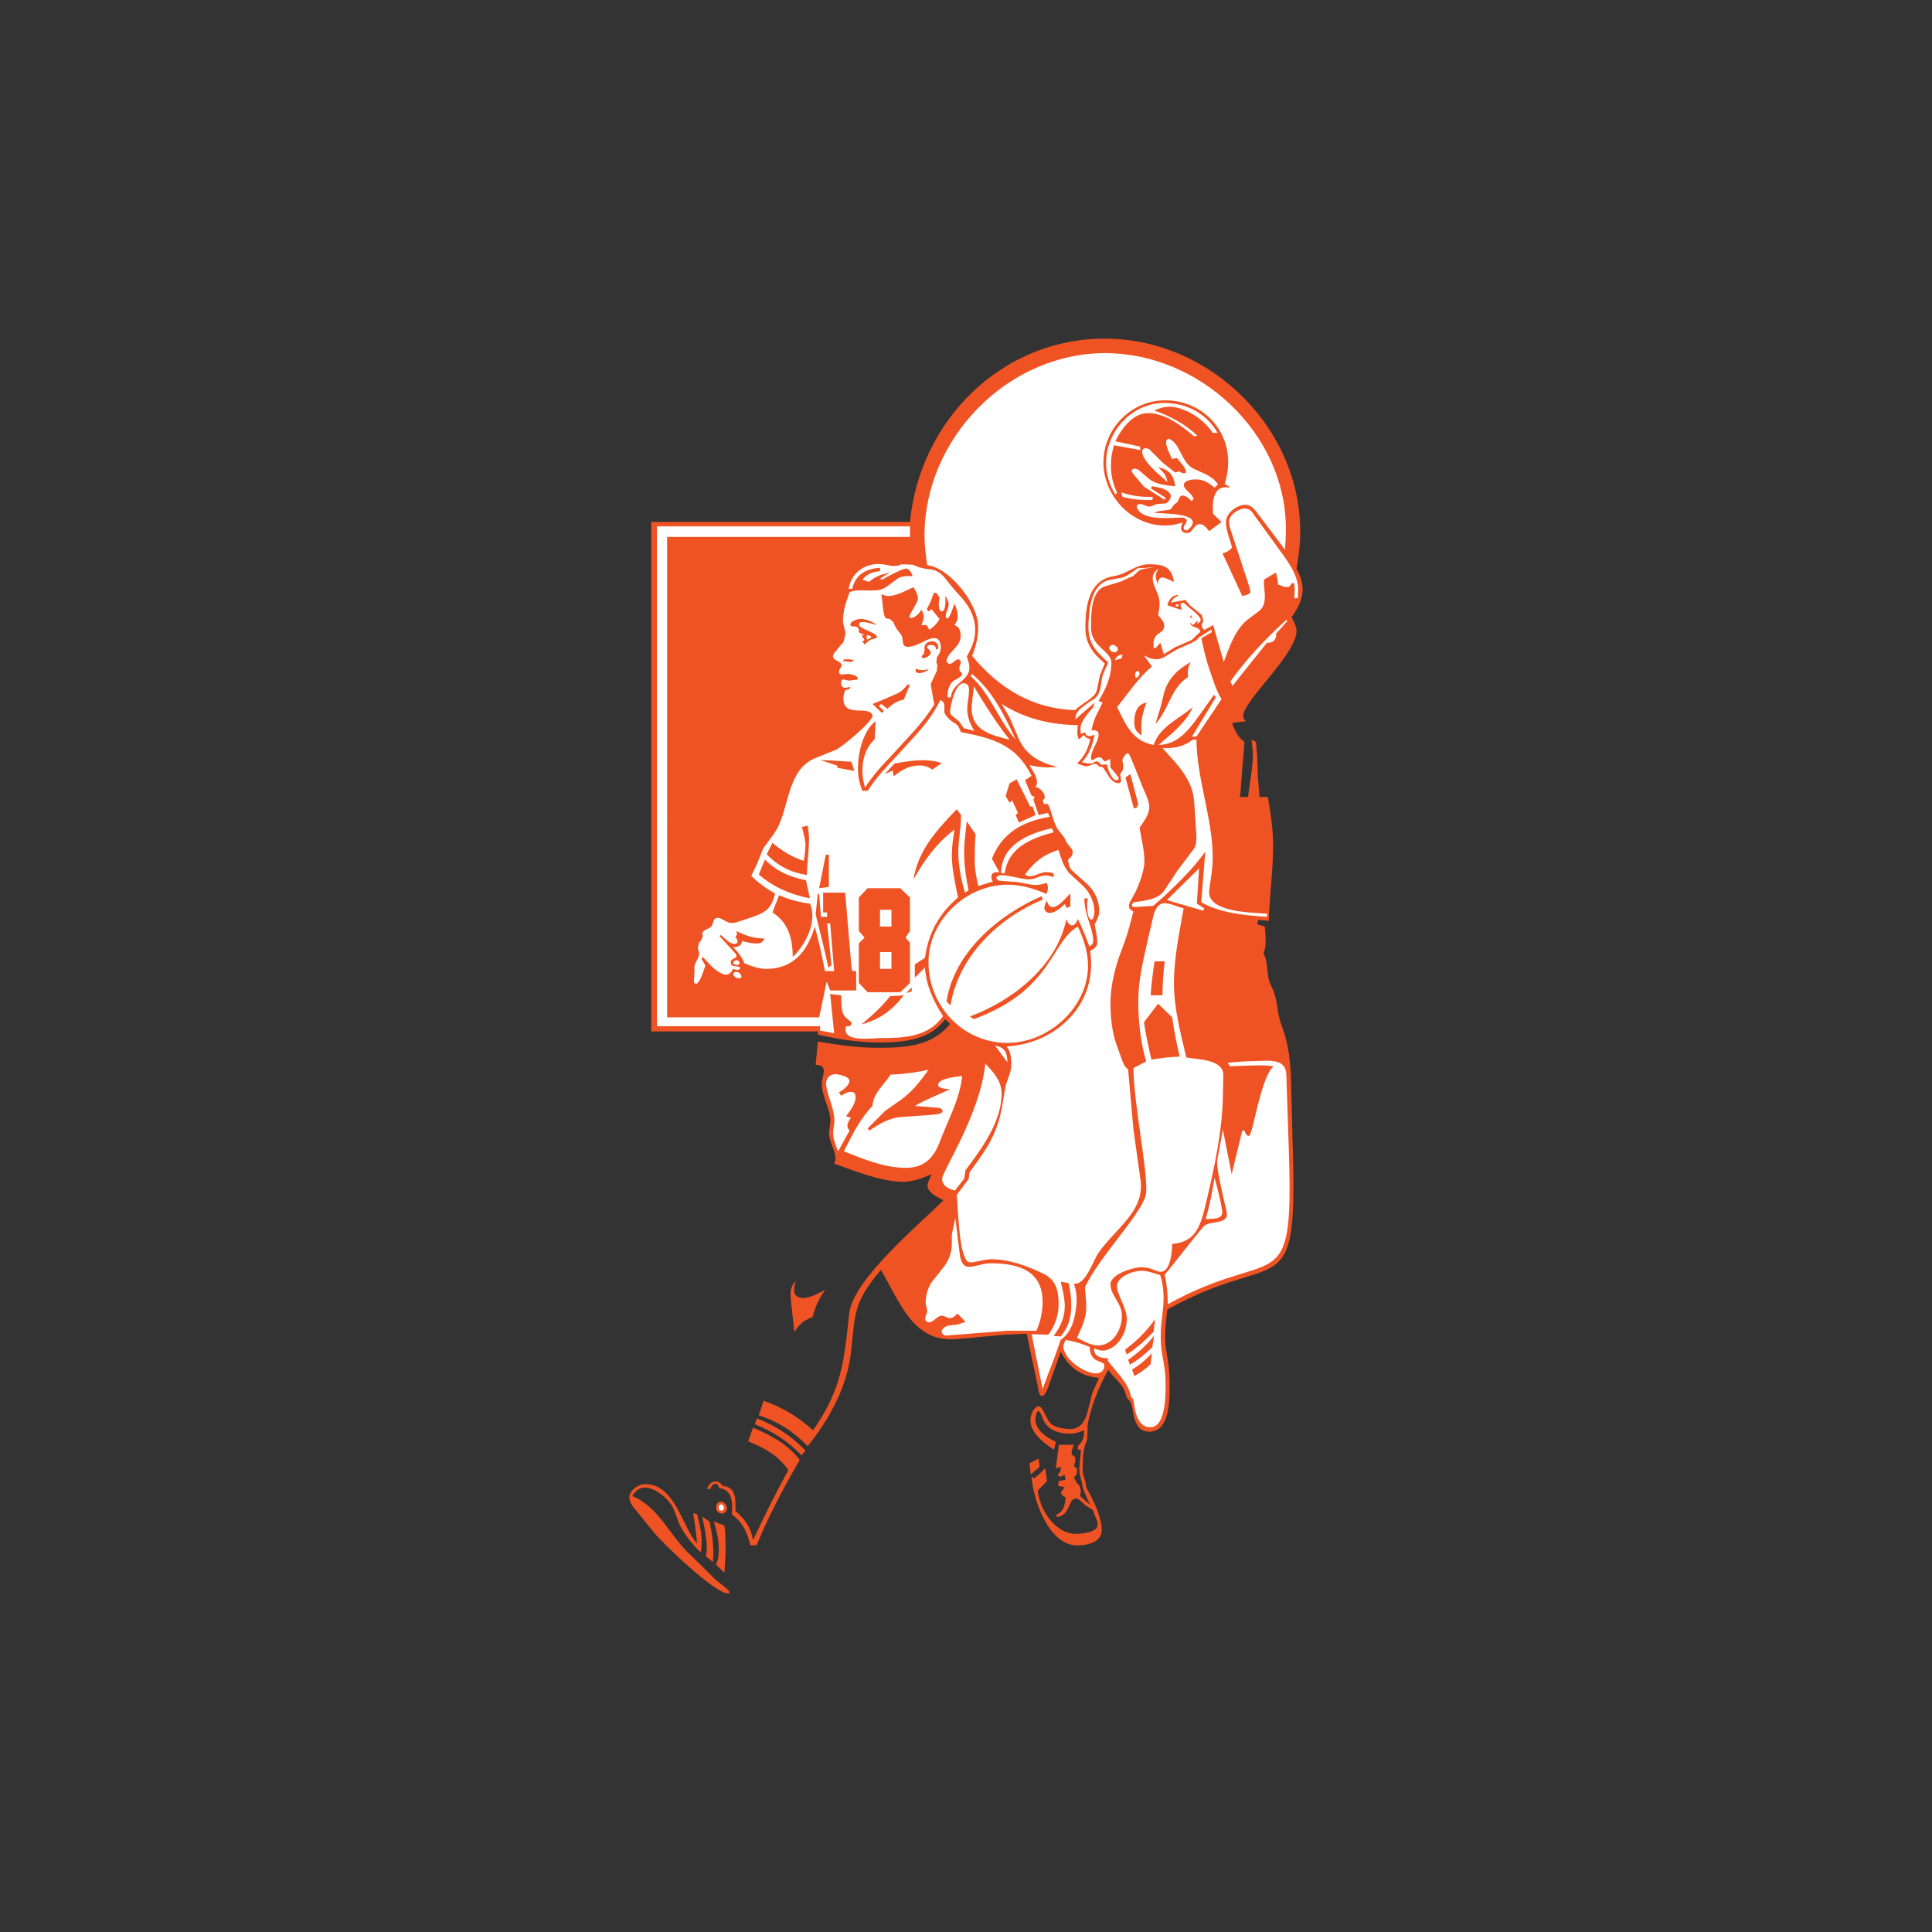 <?xml version="1.0" encoding="utf-8"?>
<!-- Generator: Adobe Illustrator 16.0.0, SVG Export Plug-In . SVG Version: 6.00 Build 0)  -->
<!DOCTYPE svg PUBLIC "-//W3C//DTD SVG 1.1//EN" "http://www.w3.org/Graphics/SVG/1.1/DTD/svg11.dtd">
<svg version="1.1" id="Layer_1" xmlns="http://www.w3.org/2000/svg" xmlns:xlink="http://www.w3.org/1999/xlink" x="0px" y="0px"
	 width="350px" height="350px" viewBox="0 0 350 350" enable-background="new 0 0 350 350" xml:space="preserve">
<rect x="0" y="0" width="350" height="350" fill="#333333" stroke="none"/>
<g>
	<path fill="#F05323" d="M126.282,279.635c-0.16-1.837-0.399-3.674-0.718-5.51l0.718,0.16c0.479,1.916,0.958,3.833,0.798,5.749
		c0,0.399-0.08,0.878-0.16,1.198c-1.437-1.438-2.954-3.194-3.833-5.11l-1.038-2.715c-0.719-1.757-3.273-3.914-5.19-3.914
		c-1.118,0-1.756,0.64-2.315,1.518c4.71,1.995,6.547,6.707,9.98,10.141l3.034,2.954l2.156,2.155
		c0.319,0.319,3.434,2.396,2.156,2.396c-2.396,0-11.657-8.943-13.254-10.859l-3.034-3.753c-0.799-0.957-2.076-2.236-1.358-3.592
		c0.479-0.88,1.677-1.597,2.635-1.597C122.29,268.856,123.487,276.44,126.282,279.635z"/>
	<path fill="#F05323" d="M117.979,94.558h46.869c1.756-18.284,16.527-33.215,35.29-33.215c19.481,0,36.249,16.847,35.372,36.409
		c-0.081,1.756-0.32,3.512-0.64,5.27c0.64,1.197,1.117,2.395,1.117,3.752c0,1.916-0.958,3.513-1.995,5.03
		c0.398,0.799,0.957,1.757,0.878,2.715c-0.399,4.472-9.821,12.535-9.661,15.33c0,0.319,0.319,0.559,0.479,0.798l-2.474,0.319
		c0.478,1.438,1.037,2.555,2.234,3.433l-0.798,9.98h1.437c0.32-2.555,0.879-5.189,0.879-7.745c0-0.878-0.159-1.756-0.239-2.634
		l0.798,0.399l0.24,2.875l0.079,2.875l0.32,4.231h1.517c0.479,2.875,0.958,5.749,0.958,8.704c0,4.551-0.64,9.181-0.799,13.733
		l-1.916-0.16l-0.159,0.799l1.357,0.399c0.158,1.277,0.239,2.555,0.079,3.832c-0.079,0.319-0.16,0.64-0.319,0.958
		c0.958,1.837,0.479,3.994,1.277,5.669l0.479,1.038c0.797,1.836,0.72,4.151,1.437,6.148c1.518,3.912,1.757,7.346,1.838,11.577
		l0.318,12.135c0.718,27.626-2.796,16.848-22.755,28.025l-0.319,2.875c0,0.718-0.081,1.438-0.081,2.236
		c0,0.637,0.081,1.276,0.16,1.996l0.399,2.475c0.16,1.117,0.238,2.314,0.238,3.433c0,2.476,0.32,8.863-3.432,9.103
		c-3.594,0.239-2.874-4.553-3.753-5.51l-0.56-0.639l-0.318-1.038c-0.399-1.356-2.236-2.795-3.034-3.991
		c-1.757,3.193-3.035,6.307-3.753,9.9v0.877l-0.08,1.837l-0.318,0.799c-0.4,1.357-0.48,2.794-0.48,4.152
		c0,0.398-0.079,0.958,0.08,1.357l0.4,1.276l0.159,1.038c1.198,2.315,2.476,4.631,2.795,7.267c0.319,2.635-2.316,3.272-4.472,3.272
		c-5.19,0-7.984-8.463-8.225-12.454l0.479,0.319c0.72-0.56,1.357-1.199,1.995-1.838l0.32,2.315l-1.676,1.757
		c0.318,3.273,3.033,7.825,6.945,7.825c0.958,0,3.992-0.239,3.913-1.756c0-0.4-0.161-0.799-0.32-1.119l-0.558-1.437l-1.357-0.878
		l-0.959-0.88c-0.319-0.318-0.719-0.398-1.118-0.238c-0.239,0.08-0.479,0.32-0.559,0.639l-0.639,1.277
		c-0.399,0.799-0.957,1.118-1.756,1.358l-0.32-0.4c1.438-0.558,1.677-1.756,1.757-3.193l-0.479-0.24l-0.399-0.558l0.719-1.039
		l-1.198-0.239l0.16-0.879l1.197-0.239l-0.159-0.878l-0.719,0.32l-0.559-0.161l0.559-0.959v-0.637l-0.879,0.238l0.56-4.231h2.714
		l-0.399,1.118v0.639l0.64,0.479v0.879l-0.24,0.72l0.56,0.479v0.957l-0.56,0.64l0.56,1.038l0.479,0.479l0.239,0.958l-0.16,0.878
		l1.836,1.597c-0.479-0.957-0.958-1.996-1.357-3.114l-0.158-0.958l-0.32-1.197c-0.16-0.638-0.16-1.357-0.079-1.996l0.239-2.714
		h-0.559v-0.64c0.877-0.877,1.197-1.596,1.118-2.873c-1.118,0.479-2.237,0.718-3.435,0.559c-1.597-0.16-3.113-0.798-3.832-2.236
		l-0.64-1.438c-0.079-0.158-0.239-0.397-0.397-0.397c-0.24,0.081-0.32,0.479-0.399,0.718c-0.64,2.396,1.675,3.994,3.592,4.87
		l-0.319,1.438c-1.995-1.276-4.95-3.513-4.15-6.228c0.238-0.959,1.277-2.476,2.075-1.038l1.037,1.996
		c0.72,1.198,2.477,1.438,3.753,1.518c3.593,0.157,3.354-4.393,4.392-6.947l1.038-2.316c-3.354-0.318-5.35-1.835-6.946-4.71
		l-2.315,6.547c-0.16,0.32-0.559,1.519-1.118,1.438c-0.56-0.081-0.638-1.359-0.718-1.757l-1.997-9.502l-3.992,0.16l-8.703,0.798
		c-7.904,0.72-10.3-6.787-13.734-12.535c-4.711,5.67-4.631,7.266-5.349,14.372c-0.639,6.627-3.833,12.456-7.905,17.564
		c-2.555-2.634-5.35-4.471-8.862-5.588l0.878-2.636c3.434,1.198,6.228,2.875,8.942,5.351c5.19-7.346,5.669-12.615,6.547-21.08
		c0.639-6.306,13.015-16.447,17.087-20.599c-0.879-0.479-2.715-1.277-2.874-2.475c-0.081-0.64,0.479-1.598,0.718-2.237
		c-1.757,0.72-3.672,1.518-5.669,1.358c-4.152-0.239-8.064-1.916-11.977-3.273c0.16-0.32,0.24-0.639,0.24-1.038
		c-0.08-1.678-1.437-3.353-1.118-5.029l0.16-1.119c0.32-2.395-1.518-4.789-1.518-7.265c0-0.24,0-0.479,0.08-0.718l0.24-1.199
		c0.24-1.117-0.479-1.596-1.438-1.517l0.4-4.231c3.513,0.56,7.105,1.118,10.619,1.118c5.031,0,9.981-0.16,13.334-4.312l-0.877-0.879
		c-2.715,3.752-7.426,4.231-11.817,4.231c-3.833,0-7.585-0.558-11.258-1.437v-0.56h-30.181V94.558z"/>
	<path fill="#F05323" d="M128.517,275.642c0.479,1.997,0.719,3.993,0.719,5.988c0,0.479-0.08,0.879-0.08,1.357l-1.277-1.037
		c0.08-0.479,0.16-1.038,0.16-1.517c0-1.917-0.479-3.834-0.799-5.67L128.517,275.642z"/>
	<path fill="#F05323" d="M128.039,269.734c0.319-0.64,0.719-1.277,1.437-1.358c0.639-0.08,1.117,0.32,1.437,0.799
		c2.555,0.239,2.315,2.555,2.315,4.551c1.757,1.519,2.794,2.955,3.194,5.27c2.076-4.391,4.072-8.463,6.387-12.694
		c-1.836-2.635-4.311-3.991-7.266-5.189l0.878-2.476c3.353,1.438,6.228,2.954,8.463,5.829c-2.954,5.108-5.589,10.06-7.825,15.488
		h-1.118c-0.559-2.314-1.357-4.151-3.354-5.589c0.16-2.155,0.16-4.471-2.315-4.791c-0.08-0.159-0.08-0.398-0.24-0.558
		c-0.559-0.64-1.197,0.159-1.357,0.719H128.039z"/>
	<path fill="#F05323" d="M129.315,275.642l1.917,0.72c0.08,0.638,0.16,1.356,0.16,1.996c0.16,2.155,0,4.392-0.16,6.547l-1.517-1.437
		c0.16-0.4,0.319-0.878,0.399-1.358C130.434,279.873,129.955,277.718,129.315,275.642z"/>
	<path fill="#F05323" d="M130.434,272.05c0.719-0.08,1.277,0.558,1.277,1.197c0,0.479-0.399,0.878-0.878,0.958
		c-0.638,0-1.118-0.479-1.118-1.117C129.715,272.688,129.955,272.13,130.434,272.05z"/>
	<path fill="#F05323" d="M136.741,257.996l0.399-1.037c3.433,1.357,6.228,3.194,8.783,5.828l-0.719,0.879
		C142.809,261.111,140.015,259.354,136.741,257.996z"/>
	<path fill="#F05323" d="M149.516,233.644c-1.118,1.518-1.836,3.116-2.315,4.951c-1.517,0.56-2.475,1.277-3.273,2.715
		c-0.24-2.236-0.559-4.472-0.718-6.707c0-1.038,0.239-1.836,0.958-2.555c-0.239,0.719-0.399,1.437-0.239,2.156
		c0.16,0.719,1.038,0.957,1.676,0.957C147.041,235.002,148.319,234.283,149.516,233.644z"/>
	<polygon fill="#F05323" points="186.483,265.103 188.16,264.225 188.32,265.742 186.724,267.1 	"/>
	<path fill="#FFFFFF" d="M119.016,185.898h29.542v0.799l2.555,0.478l-0.718-7.104l1.996,0.239c0.08,1.117-0.159,3.193,0.879,4.072
		l0.878,0.719c0.16,0.079,0.16,0.24,0.08,0.399c-0.08,0.479-0.56,0.479-0.958,0.398c-0.08,0.319-0.08,0.56-0.08,0.879
		c0.32,1.995,5.03,1.277,6.308,1.277c4.232,0,8.704-0.16,11.338-3.992c-1.756-2.715-3.034-5.51-3.273-8.784l-1.837,1.837v-2.396
		l1.837-1.197c0.639-4.551,2.555-7.984,5.988-10.938c-0.479-2.475-1.118-5.11-1.118-7.665c0-1.517,0.24-3.115,0.479-4.631
		c-3.273,2.475-5.429,5.509-7.426,9.022c0.878-5.35,4.152-8.863,7.825-12.695l0.798,1.038c0,2.555-0.639,5.19-0.479,7.745
		c0.16,2.156,0.56,4.311,1.198,6.308l0.639-0.4c-0.399-1.996-0.719-3.992-0.799-6.068c-0.08-2.155,0.24-4.312,0.479-6.468
		l1.597,2.396c-0.16,1.676-0.16,3.272-0.16,4.95c0,1.437,0.32,2.954,0.64,4.391l2.635-0.799c-0.16-0.319-0.319-0.638-0.239-0.958
		c0-0.799,0.878-0.799,1.437-0.718l-1.357-2.476c1.837-4.71,5.669-6.788,10.46-7.585l-0.319-0.718l-1.678,0.399l-0.957-2.794
		l0.239-0.479l-0.56-0.239l-1.197-2.794l1.197-0.798c-2.794-5.589-6.865-6.787-12.774-7.905c-0.239-0.399-0.398-1.117-0.878-1.437
		l-0.958-0.639c-0.32-0.24-1.278-1.277-1.197-1.677v-0.878c0.079-0.56-0.24-0.959-0.719-1.198c-1.438,2.955-3.354,5.19-5.589,7.585
		l-2.474,2.715c-1.837,1.916-3.674,3.912-5.111,6.148h-0.958c-0.559-1.357-0.798-2.635-0.798-4.072c0-2.715,0.878-6.787,3.193-8.544
		l-0.159,3.273c-1.677,1.597-2.236,3.593-2.236,5.909c0,0.958,0.239,1.916,0.479,2.874c0.799-1.277,1.757-2.475,2.794-3.672
		l2.236-2.396c2.635-2.953,5.43-5.588,7.506-9.021l-0.639-3.673l1.118-2.396l0.08-1.118l-0.16-0.399l0.08-0.878l0.559-0.958
		c0.08-0.24,0.159-0.639,0.159-0.878c0-1.038-0.399-1.916-1.597-1.677c-1.437,0.319-2.554,1.358-3.992,1.517
		c-1.917,0.24-0.879-1.357-1.757-2.396l-0.638-0.798l-0.32-0.559l-0.319-0.719l-0.64-0.558l-0.559-0.08
		c-0.718-0.08-0.718-3.593-0.958-4.392c0.319,0.08,0.719,0.319,1.039,0.319c1.597,0.08,3.353-0.958,4.79-1.597
		c0.399,0.639,0.799,1.358,0.799,2.156c0,0.639-1.677,2.874-1.518,3.273c0.081,0.16,0.24,0.16,0.32,0.16
		c0.798-0.16,1.437-0.798,1.836-1.517c0.318,0.559,0.479,1.038,0.398,1.597c-0.08,0.399-0.239,0.798-0.398,1.197h0.958l0.479,0.878
		c0.798-0.558,1.358-1.117,1.836-1.995l-1.437-1.757l-0.559,0.4l-0.319-0.4c0.558-0.958,0.958-1.916,1.277-2.954h0.479l0.559,0.798
		c0,0.319-0.08,0.559-0.08,0.798c-0.081,0.319-0.081,1.757,0.479,1.757c0.798,0,0.719-2.316,0.639-2.795
		c0.398,0.479,0.558,0.958,0.638,1.517c0,0.798-0.718,1.677-0.479,2.396c0,0.08,0.081,0.16,0.159,0.16
		c0.559,0,1.198-2.315,1.358-2.715c0.399,0.958,0.799,2.076,0.479,3.114c-0.16,0.239-0.319,0.559-0.479,0.798
		c0.878,0.32,1.118,1.038,1.118,1.916c0,2.156-2.315,2.875-2.554,4.552c0,0.239,0.397,0.638,0.637,0.558
		c0.639-0.079,1.118-1.118,1.757-0.718c0.159,0.16,0.239,0.399,0.159,0.639l-0.239,0.718l0.08,0.719l0.32,0.239
		c0.558,0.639-1.278,1.278-1.597,1.597c-0.799,0.798-0.959,1.837-0.959,2.875h0.64c0.16-2.954,4.151-2.954,3.194-6.388
		c-0.08-0.319-0.24-0.718-0.32-1.037c0.878-1.517,1.517-2.955,1.517-4.792c0-2.155-0.878-3.991-2.314-5.668l-1.917-2.156
		l-1.197-1.516c-0.639-0.799-1.438-1.437-2.476-1.597l-1.198-0.159l-1.038-0.24l-1.197-0.479l-1.997-0.08l-0.56,0.24l-1.117,0.08
		l-1.277-0.24c-3.194-0.639-6.148,1.198-6.628,4.392h0.639c0.559-2.635,2.555-3.672,5.031-3.833v0.639
		c-1.438,0.08-2.316,0.479-3.194,1.517l1.198,0.399c1.197-1.038,2.395-1.437,3.912-1.676c-0.719,0.319-1.278,0.639-1.916,1.118
		l0.398,0.159l0.958-0.558l1.438-0.719c0.558-0.24,1.118-0.559,1.756-0.718c0.72-0.16,1.198,0.798,1.359,1.357
		c-0.4,0-0.799,0-1.199,0c-0.479,0-1.038,0.159-1.437,0.399l-2.076,1.516c-0.559,0.4-1.278,0.639-1.997,0.639
		c-1.597,0.16-3.114-0.239-4.71,0.319c-0.399,1.198-0.879,2.396-1.038,3.593c-0.159,0.878-0.24,1.757,0,2.555l0.319,1.357
		l-0.399,1.596l-0.718,0.799l-0.559,0.718c-0.24,0.24-0.479,0.48-0.559,0.799c-0.16,0.32,0.08,0.719,0.399,0.878l0.719,0.399
		c0.239,0.16,0.399,0.399,0.399,0.639c-0.08,0.399-0.479,0.639-0.479,1.118c0,0.239,0.24,0.559,0.559,0.479l1.038-0.08
		c0.32-0.081,2.316,0.398,1.677,1.038l-0.718,0.08l-0.639,0.079c-0.399,0.08-0.958-0.319-1.278-0.159c-0.16,0-0.24,0.319-0.24,0.479
		c-0.08,0.399,0.08,0.798,0.479,0.958c0.399,0.08,0.878-0.08,1.198-0.16l-0.16,0.399l-0.799,0.24
		c-0.159,0.399-0.319,0.878-0.319,1.438c0,3.672,4.392,1.197,5.27,3.034c0.399,0.958-5.749,5.988-6.627,6.307l-3.752,1.518
		c-5.43,2.235-4.551,9.661-7.505,13.732l-1.917,2.635l-1.118,2.794l-1.038,2.156c1.277,1.277,2.714,2.315,4.312,3.193
		c-0.639,2.715-1.676,3.433-4.232,4.312l-2.155,0.719c-0.479,0.159-0.958,0.319-1.438,0.319c-0.319,0-0.638-0.08-0.958-0.239
		l-1.039-0.559c-0.239-0.16-0.638-0.16-0.878-0.08c-0.239,0.08-0.319,0.239-0.399,0.398l-0.319,0.878
		c-0.239,0.719-1.916,0.798-1.756,1.597l0.08,0.399L127,170.409l-0.399,0.399l-0.16,0.958l0.16,0.64
		c0.319,1.038-0.878,1.916-0.799,2.874v1.277l-0.08,0.8c0,0.239-0.08,0.64,0.16,0.798c0.798,0.639,1.676-2.794,1.917-3.194
		l-0.719-1.277l0.24-0.32c1.197,1.199,2.236,2.716,3.992,3.193c0.718,0.161,1.198-0.478,1.517-1.037c0.32,0.08,0.56,0.24,0.878,0.16
		c0.16,0,0.32-0.08,0.32-0.24c0.08-0.16-0.08-0.32-0.24-0.32l-1.038-0.159c-0.16,0-0.319-0.24-0.319-0.398
		c-0.319-1.039,1.197-0.799,0.958-1.518c0-0.08-0.081-0.239-0.16-0.319l-2.874-3.114l0.239-0.24
		c0.639,0.559,1.757,1.836,2.715,1.597c0.24-0.08,0.319-0.24,0.319-0.399c0-0.319-0.239-0.639-0.399-0.799
		c0.08-0.159,0.16-0.238,0.24-0.398c0.08-0.239,0-0.479-0.08-0.719c1.676,0.879,3.193,1.357,5.11,1.357
		c-0.24,0.479-0.559,0.879-1.118,0.879c-1.038,0.08-1.996-0.16-2.955-0.4c-0.079,0.879-0.718,1.038-1.597,1.118
		c0.878,0.878,1.597,1.756,1.997,2.875c1.277,0.558,2.635,1.038,3.992,1.038c4.951,0,7.505-3.274,8.783-7.665
		c0.719,2.634,1.357,5.349,1.837,8.064h1.676l-0.718-8.623h-0.559l0.799,7.584l-0.56,0.399c-0.718-3.273-1.517-6.467-2.315-9.661
		l0.4-3.753l0.239,0.16l0.319,4.072h1.118v-0.799h-0.718v-3.592h3.992l1.118,13.253l0.16,0.958h0.719v3.514h-4.711l-0.639-1.597
		l-1.357,6.467h-27.546V97.272h43.995v-1.917h-45.831V185.898z"/>
	<path fill="#FFFFFF" d="M130.753,273.647c0.24,0,0.32-0.161,0.399-0.4c0-0.319-0.16-0.72-0.56-0.72
		c-0.239,0.08-0.398,0.32-0.398,0.561C130.194,273.407,130.434,273.726,130.753,273.647z"/>
	<path fill="#FFFFFF" d="M133.388,174.8c0.398,0,0.718-0.08,0.559-0.479c-0.16-0.4-0.559-0.479-0.878-0.24
		c-0.16,0.079-0.32,0.399-0.16,0.559C132.989,174.72,133.308,174.72,133.388,174.8z"/>
	<path fill="#FFFFFF" d="M133.627,177.195c0.16,0,0.479,0.08,0.64-0.079c0.239-0.399-0.399-1.038-0.719-1.038
		c-0.479-0.081-0.878,0.239-0.639,0.639C133.069,176.956,133.308,177.116,133.627,177.195z"/>
	<path fill="#FFFFFF" d="M151.832,208.574l2.076-3.753c-0.08-0.159-0.24-0.319-0.32-0.48c-0.239-0.638,0.16-1.275,0.559-1.835
		l-0.878-0.318c0.798-0.959,2.156-2.796,1.596-4.072c-0.159-0.24-0.479-0.319-0.798-0.319c-0.559,0-1.198,0.398-1.677,0.718
		l-0.399-0.639c0.719-0.399,1.518-0.958,1.836-1.757c0.399-1.117-1.756-1.437-2.315-1.517c-1.277-0.081-1.996,0.878-1.836,2.075
		c0.319,2.235,1.757,4.712,1.437,6.946l-0.16,1.119C150.793,206.019,151.353,207.377,151.832,208.574z"/>
	<path fill="#FFFFFF" d="M152.87,208.574c3.273,1.277,6.627,2.714,10.22,2.953c3.753,0.32,5.829-1.196,7.106-4.551
		c1.437-3.832,3.593-7.664,4.073-11.736v-0.319c-0.559,0.08-4.472,0.398-4.313,1.678c0.08,0.638,1.757,0.718,2.156,0.718
		c-2.156,1.038-4.312,1.836-6.388,3.034l3.993,0.318c0.318,0,0.958,0.08,1.038,0.56c0,0.561-0.799,0.561-1.198,0.639l-1.516,0.161
		l-4.711,0.318c-2.236,0.159-4.072,1.276-5.829,2.475l-0.32-0.398l3.194-3.194l2.635-1.837c2.156-1.517,3.673-3.433,5.19-5.588
		c-2.235,0.479-4.551,0.798-6.867,0.878c-1.118,1.756-3.194,3.434-3.274,5.669C155.744,202.745,154.387,205.62,152.87,208.574z"/>
	<path fill="#FFFFFF" d="M167.96,102.382c3.992,0.479,8.623,6.388,9.182,10.299c0.239,2.156-0.239,4.072-1.038,6.148
		c4.95,5.908,10.938,9.581,18.684,9.82c0.958-1.118,3.593-2.155,3.911-3.593l0.561-2.715l0.877-2.155
		c-2.234-1.917-3.512-3.593-3.512-6.547c0-3.832,0.638-8.624,5.189-9.262c2.396-0.399,3.912-2.156,6.388-2.156
		c2.555,0,4.071,0.479,4.471,3.193c-0.639-0.239-1.357-0.718-1.997-0.798c-0.718-0.081-0.958,0.718-0.877,1.277
		c-0.239-0.559-0.479-1.118-0.399-1.677c0-0.479,0.318-0.878,0.479-1.197c-0.319,0.239-0.72,0.559-0.879,0.958
		c-0.319,0.639-0.159,1.437,0.08,2.077l0.719,1.756c0.159,0.399,0.239,0.877,0.239,1.277c0.08,0.798-0.08,1.518-0.239,2.315
		c0.399,0.559,1.116,1.198,1.116,1.916c0,0.48-0.239,0.958-0.638,1.198l-0.479,0.319c-0.88,0.638-0.88,1.676-0.799,2.555h0.399
		l0.799-0.959l0.639,2.076l2.075-1.277l2.954-1.277l1.598-1.517c-0.319-1.118-1.598-0.479-1.916-1.677l0.558,0.479l0.878-0.798
		l-0.079,0.559c0.159-0.08,0.398-0.24,0.56-0.479c0.479-0.799-2.556-2.714-3.034-3.354l-0.479,0.16
		c-0.08,0.08-0.08,0.159-0.08,0.239c0,0.319,0.16,0.639,0.239,0.958l-2.634-0.878c0.319-1.118,0.798-1.677,1.916-1.916v0.239
		c-0.639,0.24-0.959,0.559-1.278,1.198l2.636-0.48l0.718,0.879l2.236,1.836l0.318,1.118l-0.238,0.399
		c-0.08,0.239-0.08,0.479,0,0.718c0.079,0.161,0.238,0.319,0.398,0.479l1.597-0.878l1.917,6.707
		c1.038-2.794,2.155-6.228,4.711-7.984l1.597-1.197c1.037-0.719,1.197-1.996,1.118-3.273c-0.081-0.799-0.161-1.597-0.161-2.476
		l2.156-1.277c0.241,0.719,0.399,1.357,0.399,2.156c0.479,0.16,1.438,0.639,1.996,0.398c0.239-0.079,0.319-0.398,0.479-0.638h0.479
		c0,0.4,0.08,0.878,0.08,1.277c0,0.479-0.08,0.958-0.08,1.437h0.64c0-0.479,0.079-0.958,0.079-1.437
		c0-2.315-1.276-4.312-2.555-6.148l-5.509-7.585c-0.479-0.799-1.039-1.197-1.996-1.038c-1.118,0.239-2.476,1.198-2.476,2.396
		c0,0.559,0.159,1.038,0.319,1.517l3.434,10.459c0,0.239,0.159,0.559,0.08,0.799c-0.16,0.399-1.039,0.558-1.438,0.638l-3.593-7.745
		c0.799-0.16,1.278-0.479,1.758-1.038c-0.4-1.437-1.119-3.114-1.119-4.631c0-1.597,1.996-3.114,3.514-3.114
		c0.879,0,1.518,0.639,1.996,1.278l5.19,6.867c0.079-1.198,0.159-2.476,0.159-3.752c0-17.406-15.65-31.858-32.735-31.858
		c-17.726,0-32.736,15.49-32.736,33.055C167.482,98.789,167.721,100.626,167.96,102.382z"/>
	<path fill="#FFFFFF" d="M173.47,237.958l1.438,1.516l-1.438,0.479l-1.517,0.159c-0.638,0.08-1.756,0.799-1.197,1.517
		c0.16,0.239,0.399,0.319,0.639,0.319l11.098-0.879h5.27c0.718-1.676,1.118-3.352,1.118-5.19c0-5.667-4.313-7.024-9.422-7.024
		c-1.437,0-2.715,0.638-3.992,0.638c-1.118,0-1.517-1.437-1.597-2.315l-0.4-3.193l-0.399-3.354l-0.639,3.035v1.757
		c0,1.436-0.56,2.954-1.438,4.07l-2.156,2.715c-0.718,0.959-1.277,2.795-1.118,4.073c0.08,0.397,0.32,1.117,0.24,1.516l-0.24,0.56
		c-0.079,0.239-0.159,0.56-0.079,0.799c0.24,0.398,0.718,0.479,1.038,0.319c0.639-0.239,1.198-1.118,1.917-1.118
		c0.639,0,1.118,0.56,1.756,0.398C172.751,238.675,173.15,238.276,173.47,237.958z"/>
	<path fill="#FFFFFF" d="M195.268,167.854c-4.871,2.714-4.631,11.578-18.844,16.767l-0.718-0.479
		c7.745-2.874,15.729-9.103,17.487-17.645c0.158,0.558,0.638,1.437,1.355,1.037c0.319-0.159,0.56-0.638,0.72-1.037
		c0.798,1.596,1.437,3.272,2.075,4.95c0.56-0.24,0.719-0.559,0.719-1.198c-0.239-2.635-1.676-4.71-1.597-7.506h0.559
		c0,0.32,0,0.56-0.08,0.799c0,0.479-0.079,3.193,0.879,3.034c0.239-0.079,0.318-0.638,0.399-0.878
		c0.238-1.836-0.639-3.833-1.917-5.11l-2.396-2.236c-1.197-1.038-1.676-2.954-2.156-4.391c-2.713,0.878-4.391,2.156-6.067,4.471
		c0.24,0.16,0.56,0.32,0.878,0.32c1.278-0.08,2.156-0.958,3.514-0.718c0.24,0.079,0.479,0.079,0.799,0.159v0.718
		c-0.479-0.159-0.959-0.319-1.438-0.319c-1.037,0-1.995,0.719-3.032,0.719c-0.4,0-0.88-0.08-1.278-0.16l-2.475-0.479
		c-0.479-0.08-1.038-0.16-1.598-0.08c-0.16,0.08-0.559,0.16-0.559,0.399c-0.08,0.16,0.319,0.48,0.479,0.559l3.273,0.239l2.635,0.479
		c0.959,0.16,1.917-0.08,2.795-0.319c0.079,0.319,0.16,0.639,0.16,0.958c0,0.399-0.16,0.719-0.24,1.038
		c-2.314-0.958-4.551-1.676-7.025-1.676c-7.585,0-14.372,6.467-14.372,14.053c0,7.985,6.308,14.611,14.292,14.611
		c7.425,0,14.61-6.389,14.61-13.973C197.103,172.405,196.305,170.089,195.268,167.854z"/>
	<path fill="#FFFFFF" d="M178.5,192.686c-0.879,9.021-7.824,19.562-7.824,20.838c0,1.358,1.197,1.838,2.315,2.156l1.677-2.156
		l0.24-1.517c2.874-3.831,6.547-8.782,6.547-13.892C181.454,195.88,180.018,194.282,178.5,192.686z"/>
	<path fill="#FFFFFF" d="M176.504,132.404c-0.719-1.198-1.277-2.476-1.277-3.913c0-1.278,0.399-2.555,0.319-3.833
		c-0.08-0.32-0.159-0.559-0.399-0.719c-1.916-1.118-2.954,3.673-3.034,4.95c0,0.319,0.081,0.559,0.32,0.719l1.357,1.118l0.798,1.197
		L176.504,132.404z"/>
	<path fill="#FFFFFF" d="M189.917,241.789l-3.034-0.08l1.997,9.899l1.037-2.794c0.799-1.995,1.518-3.991,2.236-6.067
		c2.155-1.517,2.635-4.152,2.874-6.627c0.08-1.278-0.08-2.396-0.479-3.592c2.077,0.398,3.435-4.073,4.472-5.59
		c2.954-4.312,8.463-7.506,7.586-13.255l-1.278-9.102l-0.957-10.858c-0.56-0.399-0.8-0.878-1.039-1.518l-1.038-2.875
		c-0.878-2.396-1.117-5.189-1.117-7.665c0-2.714,0.639-5.588,1.517-8.223l1.037-2.795c0.641-1.756,1.118-3.672,1.598-5.509
		c-0.399-0.239-0.799-0.479-0.799-0.958c0-0.319,0.08-0.638,0.24-0.877l0.479-0.879c0.878-1.438,2.075-4.631,2.075-6.308
		c0-2.076-0.558-4.152-0.878-6.148c0.72-1.118,1.758-2.395,1.758-3.753c0-1.277-0.88-2.715-1.278-3.832l-0.958-2.396l-1.118-2.715
		c-0.079-0.239-0.319-0.798-0.558-0.798c-0.319-0.08-0.959,0.958-0.959,1.198l0.159,1.117l-0.079,0.719l-0.479,0.718l0.16,1.118
		c0.079,0.479-0.479,0.639-0.879,0.479c-0.718-0.239-1.277-0.958-1.597-1.597l-0.479-0.718l-0.318-0.479l-0.639-0.16
		c-0.24-0.08-0.399-0.399-0.64-0.479c-0.638-0.08-1.277,0.559-2.075,0.399c-0.479-0.159-0.878-0.319-1.357-0.479
		c1.357-1.277,1.995-2.635,2.395-4.392c-0.559-0.159-0.877-0.319-1.197-0.798c-0.239,0.319-0.559,0.639-0.877,0.798
		c-0.24-0.479-0.32-1.037-0.24-1.596c0-0.32,0-0.639,0.08-0.958c-5.03-0.081-9.502-1.118-13.813-3.833
		c0.638,1.118,1.357,2.156,1.836,3.354l1.119,2.634c1.356,3.273,3.911,4.631,7.186,5.43c-0.64,0-1.277,0.08-1.917,0.08
		c-1.118,0-2.156-0.24-3.194-0.399c0.479,0.798,1.519,2.235,1.358,3.273c0,0.239-0.159,0.479-0.32,0.638
		c0.799,0.08,1.997,1.278,1.678,2.156c-0.08,0.08-0.239,0.239-0.319,0.319l0.239,0.639h0.719c0.719,1.357,0.959,3.433,1.836,4.631
		l1.118,1.437l0.4,0.879l0.956,1.197c0.16,0.24,0.16,0.479,0.16,0.719c0,0.24-0.08,0.479-0.239,0.639l-0.479,0.479
		c-0.159,0.16-0.079,0.559,0,0.799c0.08,0.559,0.319,1.037,0.719,1.357l2.396,2.156c1.357,1.118,2.235,2.794,2.396,4.471
		c0.16,1.198-0.239,2.076-0.799,3.034c0.159,1.038,0.479,2.156,0.479,3.273c0,0.798-0.64,1.197-1.278,1.517
		c0.081,0.798,0.161,1.597,0.161,2.396c0,8.624-7.346,14.531-15.331,14.932c0.719,0.797,0.799,1.837,0.88,2.953
		c0,0.718-0.081,1.438-0.32,2.076l-0.479,1.357c-0.639,1.596-0.639,5.35-2.075,8.783c-1.118,2.874-2.955,5.189-4.711,7.664
		l-0.16,1.199l-2.156,2.873c0.24,1.518,0.319,12.217,2.396,12.217c1.277,0,2.474-0.561,3.833-0.561c3.273,0,6.547,1.199,9.502,2.636
		c2.475,1.198,2.794,3.434,2.713,6.148C191.595,238.754,191.035,240.272,189.917,241.789z"/>
	<path fill="#FFFFFF" d="M175.866,122.502c3.512,3.114,5.028,7.984,8.144,11.498c-2.076-4.471-4.072-8.623-7.905-11.896
		L175.866,122.502z"/>
	<path fill="#FFFFFF" d="M182.892,134c-2.396-3.034-4.471-6.308-6.468-9.661c-0.08,1.357-0.399,2.714-0.399,3.992
		C176.024,132.404,179.697,133.202,182.892,134z"/>
	<path fill="#FFFFFF" d="M182.492,192.446c0-1.757-0.479-2.715-2.234-3.034L182.492,192.446z"/>
	<path fill="#FFFFFF" d="M181.374,158.192h0.639c0.64-4.631,4.711-6.308,8.863-7.425l-0.319-0.719
		C186.245,151.006,181.374,153.083,181.374,158.192z"/>
	<path fill="#FFFFFF" d="M197.422,244.023c-1.436-0.638-2.874-1.038-4.391-1.276c-0.159,0.399-0.399,0.799-0.399,1.276
		c0.24,2.317,3.833,4.791,5.988,4.791c0.799,0,1.517-0.638,1.438-1.438c0-0.159-0.08-0.398-0.319-0.479l-1.118-0.479
		C197.822,246.1,197.343,244.902,197.422,244.023z"/>
	<path fill="#FFFFFF" d="M194.788,130.327l3.513-3.033l-0.239,0.798c-0.879,1.118-2.235,2.395-2.315,3.832c0,0.4,0,0.719,0.08,1.038
		l0.718-0.319c0.081,0.399,0.32,0.719,0.878,0.719c0.319-0.08,0.561-0.16,0.879-0.24c-0.398,1.837-0.958,3.593-2.314,4.951
		c0.558,0.159,1.037,0.239,1.516,0.239c0.161,0,0.32,0,0.48-0.08l0.558-0.319l0.399,0.08l0.559,0.559l1.038-0.08
		c0,0.639,1.118,3.592,2.076,2.714c0.08-0.08,0-0.319-0.08-0.479l-1.356-1.677l-0.08-1.597c-0.16,0.16-0.878,0.639-1.118,0.399
		l-0.398-0.479c-0.24-0.239-0.64-0.16-0.88-0.08c-0.239,0.08-0.797,0.559-0.958,0.4c-0.078,0-0.078-0.16-0.078-0.24
		c-0.08-1.597,1.276-2.794,1.356-4.312c0.08-0.798-0.719-0.878-1.278-0.798c0.161-1.039,0.48-1.917,0.879-2.795l1.118-2.235
		l-0.719-0.319c1.277-2.076,2.315-4.391,2.315-6.867c0-2.236-3.672-2.875-3.672-6.307c0-1.997-0.161-6.788,2.555-7.586l2.874-0.878
		l1.356-0.639l0.799-0.319l1.038-0.958c0.639-0.479,1.996-0.479,2.715-0.639l-2.875,0.16l-1.996,1.357l-0.718,0.32l-2.235,0.398
		c-3.513,0.639-3.833,5.19-3.993,7.905c-0.159,3.432,1.118,4.87,3.594,7.105c-0.399,0.878-0.878,1.757-1.118,2.715l-0.319,1.995
		c-0.159,0.798-0.559,1.518-1.277,1.997l-0.799,0.479l-0.877,0.639C195.428,128.571,194.867,129.049,194.788,130.327z"/>
	<path fill="#FFFFFF" d="M195.107,242.349c1.278,0.637,2.795,1.595,4.312,1.356c2.474-0.398,3.832-3.034,3.832-5.35
		c0-2.235-1.995-3.592-2.075-5.589c-0.16-1.916,4.151-3.193,5.509-3.193c0.56,0,1.197,0.08,1.677,0.239l1.356,0.479
		c2.316,0.879,2.636-3.673,2.636-4.949c4.392-0.32,5.19-3.435,6.147-7.506c1.438-6.068,2.954-13.015,3.034-19.242l0.08-3.834
		c0-2.873-4.552-2.793-6.707-3.193c-1.038-4.392-2.235-8.941-2.235-13.413c0-4.631,0.958-9.103,1.757-13.573
		c-1.118-0.32-2.236-0.878-3.354-0.958c-1.357-0.08-1.916,1.357-2.156,2.396l-1.037,4.471c-0.798,3.593-1.677,7.106-1.677,10.859
		c0,3.592,0.4,7.425,1.438,10.938l-2.315,1.197c0.08,6.707,2.555,18.205,2.315,22.517c-0.16,3.273-8.782,11.896-11.099,17.246
		c0.081,1.197,0.24,2.395,0.24,3.673C196.784,238.834,195.905,240.591,195.107,242.349z"/>
	<path fill="#FFFFFF" d="M200.695,246.021v0.479c1.278,1.756,3.913,4.231,4.152,6.468l0.479,0.558
		c0.24,1.677,0.559,4.95,2.954,5.031c3.114,0.158,2.875-6.628,2.875-8.385c0-2.554-0.879-5.03-0.879-7.585
		c0-0.798,0-1.676,0.08-2.475l0.318-2.875c0.239-2.155,0.161-4.151-0.478-6.228c-1.039-0.32-2.236-0.798-3.434-0.798
		c-1.357,0-4.072,0.878-4.392,2.555c-0.239,1.438,1.756,4.071,1.756,6.148c0,2.315-1.277,4.949-3.673,5.669
		c-0.718,0.239-1.517,0-2.155-0.32c-0.079,0.16-0.079,0.32-0.079,0.399C198.381,245.86,199.738,246.1,200.695,246.021z"/>
	<path fill="#FFFFFF" d="M200.936,117.393c0,0.239,0.24,0.478,0.479,0.638c0.319,0.16,0.719,0.24,0.958-0.08
		c0.4-0.479-0.16-0.958-0.639-1.118C201.415,116.754,201.016,116.994,200.936,117.393z"/>
	<path fill="#FFFFFF" d="M201.974,119.628l1.277-0.399l0.08-0.639C202.612,118.67,202.213,118.91,201.974,119.628z"/>
	<path fill="#FFFFFF" d="M209,134.958c1.038-3.274,4.551-4.711,7.105-6.867c-1.356,2.954-3.832,4.791-6.227,6.867
		c3.911-0.08,5.987-3.433,8.063-6.308l1.996-2.794l0.318,0.479l-4.31,7.106h0.798l4.551-6.787c-0.639-0.958-1.039-2.075-1.438-3.193
		l-0.878-2.555c-0.559-1.677-0.959-3.513-1.357-5.27l1.916-1.118l-0.08-0.479l-2.234,1.437l-0.479,0.479l-0.958,0.559l-2.396,1.039
		l-2.555,1.517c-0.799,0.479-1.757,0.399-2.556,0.16c-0.319-0.16-0.718-0.319-1.037-0.479l1.437,1.996
		c-2.556,2.156-4.232,4.79-6.308,7.346C203.971,131.366,205.168,134.239,209,134.958z"/>
	<path fill="#FFFFFF" d="M205.327,164.34l3.592-0.239l1.918-1.677c2.714-2.555,5.35-5.11,7.505-8.144
		c-0.239,3.034-0.479,6.148-0.719,9.182c3.593,1.997,7.745,2.315,11.817,2.635l0.159-0.559c-2.556-0.24-11.019-0.16-10.539-4.232
		l0.398-2.875c0.159-1.038,0.239-2.075,0.239-3.034c0-7.186-2.874-14.132-2.953-21.398h-0.64c-1.755,1.278-3.273,1.597-5.51,1.517
		c2.636,2.955,5.51,5.669,5.75,9.821l0.399,6.067c0,0.719,0,1.756-0.479,2.395l-2.955,3.913l-2.315,3.513
		c-1.197,1.836-3.674,1.916-5.669,2.235c-0.08,0.16-0.319,0.399-0.24,0.56C205.087,164.18,205.247,164.26,205.327,164.34z"/>
	<path fill="#FFFFFF" d="M205.727,122.743c0.398,0.159,0.798-0.559,0.718-0.799c-0.078-0.159-0.159-0.399-0.319-0.399
		c-0.319,0-0.478,0.399-0.478,0.639C205.647,122.343,205.647,122.663,205.727,122.743z"/>
	<path fill="#FFFFFF" d="M211.555,236.28c19.402-10.779,22.756-0.401,21.957-26.988l-0.479-14.61
		c-0.079-2.795-2.794-2.556-5.029-2.476l-2.635,0.08l-2.955,0.239l0.399,0.639c1.996-0.08,3.993-0.16,5.988-0.16
		c0.64,0,1.277,0.08,1.917,0.16c-2.395,2.076-3.753,12.615-4.472,12.615c-0.399,0.08-0.719-0.64-0.799-0.958h-0.399l-1.915,7.903
		l-1.598-8.063l-0.878,4.791c-0.08,0.318-0.16,0.718-0.16,1.036c0,1.438,0.398,2.875,0.639,4.232l0.719,3.274
		c0.16,0.638,0.32,1.197,0.399,1.835c0.239,1.916-2.874,1.358-3.992,2.157c-0.639,0.479-6.308,7.903-7.266,8.941
		C211.396,232.767,211.555,234.443,211.555,236.28z"/>
	<polygon fill="#FFFFFF" points="211.396,163.063 217.942,164.979 218.182,164.58 216.824,163.702 217.225,157.314 	"/>
	<path fill="#FFFFFF" d="M213.152,109.488c-0.08,0-0.159,0.08-0.159,0.24c0.079,0.159,0.238,0.159,0.318,0.159
		c0.159-0.079,0.239-0.159,0.159-0.319C213.471,109.488,213.312,109.409,213.152,109.488z"/>
	<path fill="#FFFFFF" d="M218.422,220.869c1.437-0.159,3.354,0.161,2.954-1.757c-0.319-1.915-0.799-3.831-1.357-5.748
		C219.618,215.919,219.141,218.396,218.422,220.869z"/>
	<path fill="#FFFFFF" d="M223.292,124.259l1.437-1.836l4.791-5.989c1.118,0.08,1.757-0.559,1.677-1.676l1.996-2.235l-0.16-0.24
		c-3.753,3.434-7.186,7.026-10.14,11.178L223.292,124.259z"/>
	<path fill="#F05323" d="M138.578,155.718c2.156,2.156,4.391,3.114,7.425,3.753l0.719,3.272c-3.593-0.718-6.547-1.996-9.262-4.312
		L138.578,155.718z"/>
	<path fill="#F05323" d="M139.935,152.683c1.757,1.517,3.513,2.555,5.668,3.273c0.16-0.958,0.32-1.996,0.32-3.033
		c-0.08-1.039-0.4-2.076-0.639-3.114l1.038-0.24c0.08,0.719,0.24,1.517,0.24,2.235c0,2.236-0.319,4.472-0.399,6.708
		c-2.954-0.479-5.19-1.597-7.266-3.753L139.935,152.683z"/>
	<path fill="#F05323" d="M139.935,165.298l1.198-3.114c1.836,0.798,3.672,1.277,5.589,1.517c0.159,0.32,0.239,0.639,0.319,0.958
		c0.639,3.034-1.277,6.707-3.434,8.702C143.607,170.009,142.809,167.135,139.935,165.298z"/>
	<polygon fill="#F05323" points="148.398,160.907 149.596,154.839 150.155,154.839 150.155,160.667 	"/>
	<polygon fill="#F05323" points="148.558,137.673 154.227,137.992 154.785,139.669 151.751,139.11 151.672,138.71 	"/>
	<path fill="#F05323" d="M152.71,119.789l0.159-0.32c0.639-0.08,1.277,0,1.836,0.08l-0.479,0.399
		C153.748,119.868,153.269,119.789,152.71,119.789z"/>
	<path fill="#F05323" d="M158.938,113.241c-0.639-0.159-1.278-0.319-1.917-0.479c-0.399-0.08-1.677-0.239-1.357,0.559
		c0.24,0.639,3.354,1.357,3.194,2.156c0,0.08-0.16,0.08-0.24,0.16l-0.559,0.16c-0.559,0.08-1.038,0.638-1.438,0.958l-0.399-0.559
		l0.399-0.24l-0.559-0.879h0.559c-0.16-0.159-0.958-0.399-1.038-0.558v-0.479c0-0.238-0.4-0.559-0.639-0.559h-0.559
		c-0.16-0.08-0.24-0.08-0.319-0.24c-0.16-0.718,1.357-1.117,1.837-1.117C157.021,112.124,158.06,112.682,158.938,113.241z"/>
	<polygon fill="#F05323" points="155.584,162.584 157.181,160.907 163.09,160.907 164.847,162.584 164.847,168.652 164.048,169.849 
		164.847,170.808 164.847,178.074 163.09,179.75 157.181,179.75 155.584,178.074 155.584,170.888 156.622,169.849 155.584,168.652 	
		"/>
	<path fill="#F05323" d="M156.063,185.579c1.917-1.598,3.673-3.193,5.19-5.11l2.476-0.159
		C161.653,183.024,159.337,184.7,156.063,185.579z"/>
	<path fill="#F05323" d="M158.06,127.533l1.597-0.639l2.556-1.118c0.878-0.319,1.597-0.958,2.155-1.756h0.48l-1.118,2.714
		c-1.198,0.24-2.076,0.798-2.955,1.677l-1.118-0.878l-0.479,0.319l0.958,0.958l-0.399,0.319L158.06,127.533z"/>
	<path fill="#F05323" d="M160.295,140.228l1.757-1.916c2.235-0.399,4.551-0.798,6.866-0.479c0.56,0.08,1.118,0.24,1.677,0.399
		l-1.677,1.198c-1.118-0.798-2.155-0.878-3.512-0.639c-1.358,0.24-2.476,1.038-3.514,1.836l-0.16-1.038L160.295,140.228z"/>
	<polygon fill="#F05323" points="164.127,179.911 165.166,178.873 165.166,179.591 	"/>
	<path fill="#F05323" d="M165.965,121.146c0.239,0.08,0.559,0.24,0.798,0.24c0.559,0.079,1.118-0.08,1.597-0.24
		c-0.559,0.479-1.198,0.798-1.916,0.798c-0.24,0-0.479-0.159-0.56-0.399C165.805,121.464,165.885,121.226,165.965,121.146z"/>
	<path fill="#F05323" d="M169.557,117.632c0-0.559-0.319-0.798-0.958-0.798c-0.319,0-0.879,0.239-0.559,0.559l0.479,0.559
		c0.16,0.16,0.08,0.399,0,0.559c-0.239,0.4-0.719,0.639-1.198,0.719c-0.08,0-0.239,0-0.319-0.16c-0.079-0.079,0-0.239,0.08-0.319
		l0.32-0.399l0.08-0.48v-0.558c0-1.038,1.437-1.438,2.156-0.879c0.16,0.16,0.319,0.4,0.319,0.639
		C170.036,117.393,169.957,117.712,169.557,117.632z"/>
	<path fill="#F05323" d="M188.72,162.344l0.16,0.639c-8.064,3.354-15.25,10.301-16.687,19.164l-0.718-0.72
		C172.832,172.564,180.815,165.777,188.72,162.344z"/>
	<polygon fill="#F05323" points="184.168,141.186 186.644,146.137 187.043,146.057 187.603,147.653 184.567,149.011 184.01,147.653 
		184.409,147.254 183.369,145.018 182.892,145.417 182.173,144.22 182.892,141.905 	"/>
	<path fill="#F05323" d="M189.678,163.143c0.079,0.479,0.32,1.117,0.959,1.197c1.116,0.08,2.475-1.756,3.272-2.475v2.315
		l-0.639,0.32l-0.398-0.719c-0.799,0.719-1.677,1.597-2.715,1.597c-0.8,0-1.117-0.638-0.878-1.357
		C189.357,163.702,189.519,163.382,189.678,163.143z"/>
	<path fill="#F05323" d="M190.876,242.027c1.357-1.835,2.155-3.672,1.996-5.986c-0.08-1.277-0.399-2.557-0.719-3.834l1.437,0.239
		c0.319,1.358,0.479,2.715,0.479,4.072c0,2.156-0.559,3.993-1.916,5.59L190.876,242.027z"/>
	<path fill="#F05323" d="M221.854,87.691l0.799,0.4v0.239c-2.875-0.559-3.114,2.635-2.875,4.791l1.518,1.438l-2.235,1.676
		c-0.399-0.479-0.958-1.276-1.597-1.276c-0.4-0.081-0.719,0.159-0.959,0.398l-0.878,1.039c-0.16,0.16-0.479,0.16-0.719,0.16
		c-0.398,0-0.958-0.32-0.958-0.798c0-0.4,0.159-0.798,0.319-1.118c-0.319,0.079-0.719,0.239-1.117,0.32
		c-6.867,1.516-13.254-4.392-13.254-11.178c0-6.148,5.029-11.258,11.177-11.258c6.309,0,11.418,4.791,11.418,11.178
		C222.493,85.136,222.254,86.414,221.854,87.691z"/>
	<path fill="#F05323" d="M209.239,238.995L209,241.23c-1.518,1.596-3.034,2.952-4.871,4.151l-0.318-0.878
		C205.966,242.906,207.722,241.15,209.239,238.995z"/>
	<polygon fill="#F05323" points="203.89,140.867 204.769,140.228 206.205,145.657 205.966,146.296 205.407,146.456 	"/>
	<path fill="#F05323" d="M204.37,246.341c1.835-1.278,3.352-2.636,4.71-4.393l-0.318,2.075c-1.279,1.279-2.557,2.317-4.073,3.194
		L204.37,246.341z"/>
	<path fill="#F05323" d="M205.087,248.097c1.357-0.798,2.477-1.756,3.594-2.955l-0.239,1.996c-0.878,0.879-1.836,1.517-2.954,2.156
		L205.087,248.097z"/>
	<path fill="#F05323" d="M206.845,133.202c-1.039-0.479-1.357-1.278-1.357-2.396c0-1.597,0.479-3.273,2.234-3.513
		c-0.638,1.517-0.957,2.874-0.957,4.472C206.765,132.244,206.765,132.723,206.845,133.202z"/>
	<path fill="#F05323" d="M207.244,185.18l2.555-3.353l2.555,2.475c0.319,2.396,0.799,4.71,1.357,7.107
		c-1.757,0.079-3.434,0.238-5.109,0.558C208.042,189.651,207.563,187.416,207.244,185.18z"/>
	<path fill="#F05323" d="M210.996,174.16c-0.239,2.078-0.4,4.073-0.4,6.149h-2.154c0.16-2.076,0.399-4.071,0.718-6.149H210.996z"/>
	<path fill="#F05323" d="M209.319,131.125l0.958-3.113l0.479-1.997c0.639-2.874,2.475-4.71,4.949-6.068
		c-0.239,0.479-0.479,0.958-0.479,1.517c-0.08,0.399,0,0.799,0,1.198C212.113,124.579,211.715,128.65,209.319,131.125z"/>
	<polygon fill="#F05323" points="215.548,111.724 215.947,111.404 215.787,112.043 	"/>
	<path fill="#FFFFFF" d="M157.021,115.875c0.16-0.08,0.799-0.239,0.799-0.479c0-0.24-0.64-0.32-0.799-0.32V115.875z"/>
	<rect x="159.417" y="164.819" fill="#FFFFFF" width="2.076" height="3.035"/>
	<rect x="159.417" y="172.484" fill="#FFFFFF" width="2.076" height="3.034"/>
	<path fill="#FFFFFF" d="M202.054,89.607l0.319-0.32c-0.719-1.597-1.117-3.113-1.117-4.87c0-1.277,0.159-2.476,0.559-3.752
		l4.791,0.878l-0.081-0.639l-4.471-0.958c1.038-2.155,3.114-5.109,5.908-5.109c3.113,0,6.147,2.315,8.384,4.231l0.559-0.159
		c-2.315-2.156-4.87-3.513-7.824-4.552c1.118-0.479,2.235-0.799,3.433-0.639c2.795,0.4,5.669,2.396,7.186,4.711h0.879
		c-1.996-3.513-5.589-5.43-9.662-5.43c-5.828,0-10.538,5.11-10.538,10.859C200.377,86.015,201.016,87.851,202.054,89.607z"/>
	<path fill="#FFFFFF" d="M208.841,90.006c-1.996,0.08-3.754-0.159-5.67-0.798l0.16,0.798c1.837,0.479,3.593,0.639,5.431,0.56
		L208.841,90.006z"/>
	<path fill="#FFFFFF" d="M210.996,90.566l0.16-0.4l-2.636-1.676l0.16-0.399c1.037,0.159,3.192,0.479,3.433,1.756
		c0,0.399-0.479,1.277-0.957,1.357l-1.277,0.08c-0.64,0-1.117,0.559-1.837,0.479c-0.479-0.08-1.357-0.639-1.837-0.399
		c-0.239,0.079-0.319,0.399-0.239,0.639c1.039,2.475,6.228,1.756,8.304,1.756c0.24,0.08,0.719,0.159,0.719,0.559
		c0,0.398-0.479,0.798-0.559,1.277c0,0.16,0.08,0.399,0.319,0.479c0.239,0.079,0.479-0.08,0.639-0.239
		c3.113-3.035-5.03-2.716-6.308-2.955c0.638-0.4,2.793-0.4,3.033-0.639l0.56-0.799l0.639-0.479l0.399-0.879
		c0.159-0.239,0.398-0.319,0.64-0.319c0.638,0.16,1.116,0.559,1.516,1.038l0.4-0.479l-0.479-0.719l-0.959-0.958
		c-0.239-0.319-0.478-0.638-0.318-1.037c0.398-0.799,1.995-0.799,2.715-0.719c1.117,0.16,1.916,0.719,2.794,1.437l0.639-0.559
		c-0.959-1.517-2.636-1.996-4.152-2.714c-2.555-1.039-2.555-4.632-4.632-5.509c-0.238-0.16-0.478,0.079-0.558,0.239
		c-0.319,0.878,0.719,2.555,0.958,3.354l0.958-0.16c0.319,0.479,1.757,1.916,1.597,2.555c0,0.24-0.398,0.24-0.638,0.16
		c-0.16-0.08-0.4-0.16-0.56-0.319l-0.719,0.239l-2.236-1.756l-2.314-2.316c-0.159-0.16-0.399-0.319-0.64-0.319
		c-0.239-0.08-0.638,0-0.717,0.239c-0.72,1.677,3.591,5.03,4.471,5.829c-0.16-1.199-0.8-1.837-1.677-2.635
		c1.996,0.399,2.794,1.357,3.113,3.434c-1.597-0.16-3.593-0.32-4.87-1.437l-1.676-1.438c-0.161-0.16-0.4-0.24-0.719-0.32
		c-0.24,0-0.561,0.08-0.64,0.32c0,0.319,0.319,0.639,0.479,0.877l1.757,2.076L210.996,90.566z"/>
</g>
</svg>
